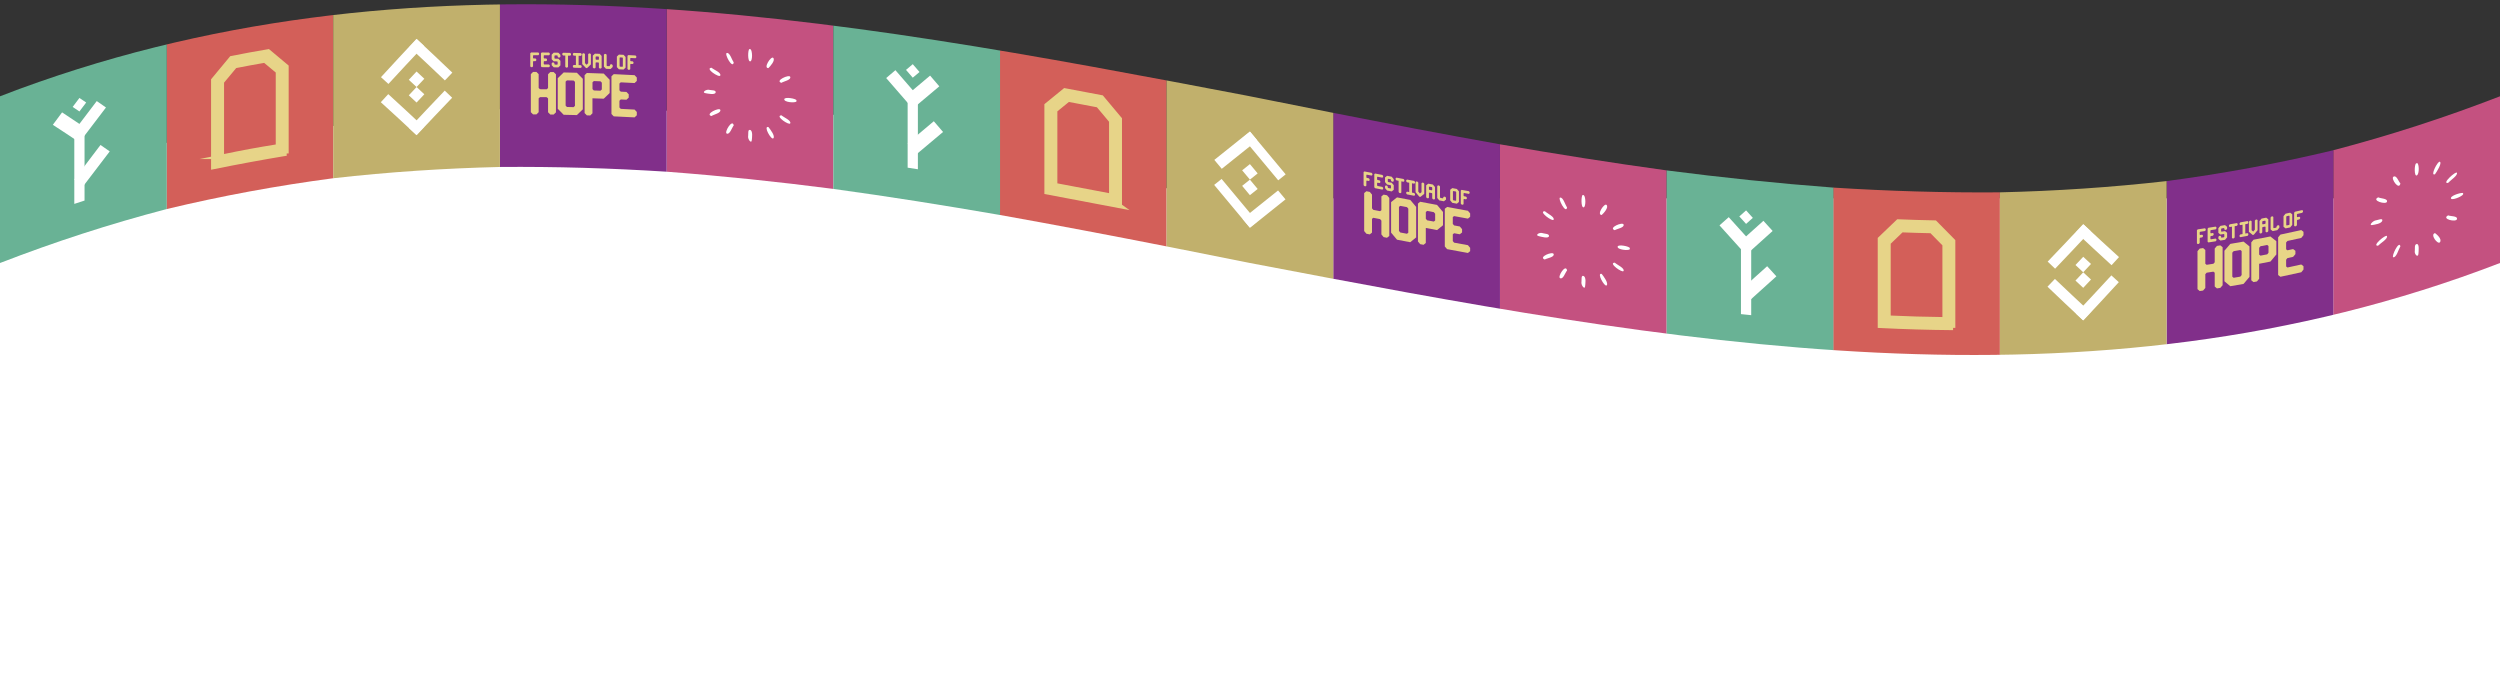 <?xml version="1.0" encoding="UTF-8"?>
<svg id="Layer_2" xmlns="http://www.w3.org/2000/svg" xmlns:xlink="http://www.w3.org/1999/xlink" viewBox="0 0 1098.56 301.63">
  <rect x="0" y="0" width="1098.56" height="301.63" fill="#333333" stroke="none"/>
  <defs>
    <style>
      .cls-1 {
        fill: #c1b06c;
      }

      .cls-2 {
        fill: #fff;
      }

      .cls-3 {
        fill: #e8d587;
      }

      .cls-4 {
        fill: none;
      }

      .cls-5 {
        fill: #69b295;
      }

      .cls-6 {
        fill: #e7d488;
        stroke: #e7d488;
        stroke-miterlimit: 10;
        stroke-width: 2px;
      }

      .cls-7 {
        fill: #c45180;
      }

      .cls-8 {
        fill: #812f8a;
      }

      .cls-9 {
        fill: #d35f59;
      }

      .cls-10 {
        clip-path: url(#clippath);
      }
    </style>
    <clipPath id="clippath">
      <path class="cls-4" d="M1098.56,115.57C735.34,255.61,363.22-24.46,0,115.57,0,91.15,0,66.73,0,42.3c363.22-140.04,735.33,140.04,1098.56,0,0,24.42,0,48.85,0,73.27Z"/>
    </clipPath>
  </defs>
  <g id="Layer_1-2" data-name="Layer_1">
    <polygon class="cls-2" points="1098.56 87.16 1098.56 301.63 0 301.63 0 87.16 49.24 87.16 61.43 63.93 228.41 47.08 384.66 50.91 526.37 86.14 527.77 87.16 1098.56 87.16"/>
    <g class="cls-10">
      <g>
        <g>
          <path class="cls-9" d="M146.43,78.32c-24.74,3.27-48.99,7.74-73.26,13.56V18.62c24.27-5.82,48.52-10.29,73.26-13.56v73.26Z"/>
          <path class="cls-7" d="M366.19,83.01c-24.38-3.15-48.75-5.71-73.26-7.56,0-24.42,0-48.84,0-73.26,24.51,1.84,48.88,4.41,73.26,7.56,0,24.42,0,48.84,0,73.26Z"/>
          <path class="cls-5" d="M73.26,91.86C48.29,98.4,24.07,106.25,0,115.58,0,91.16,0,66.74,0,42.32c24.07-9.33,48.29-17.17,73.26-23.71v73.26Z"/>
          <path class="cls-8" d="M292.94,75.45c-24.44-1.55-48.77-2.29-73.26-2.08,0-24.42,0-48.84,0-73.26,24.49-.21,48.82.54,73.26,2.08,0,24.42,0,48.84,0,73.26Z"/>
          <g>
            <path class="cls-2" d="M37.15,88.13c-1.8.58-2.7.87-4.5,1.47v-30.34c1.8-.6,2.7-.89,4.5-1.47v30.34Z"/>
            <path class="cls-2" d="M46.57,47.23c-4.6,5.99-6.9,9.02-11.5,15.12-.07-.05-.1-.07-.17-.11-.07.09-.1.13-.17.22-4.6-3.1-6.91-4.62-11.51-7.61,1.62-2.19,2.44-3.29,4.06-5.47,3.05,2,4.57,3.02,7.62,5.07,3.05-4.04,4.57-6.05,7.62-10.04,1.62,1.12,2.43,1.68,4.05,2.82Z"/>
            <path class="cls-2" d="M48.22,66.53c-4.6,5.98-6.9,9-11.5,15.08-1.62-1.1-2.44-1.65-4.06-2.73,4.6-6.12,6.9-9.16,11.5-15.18,1.62,1.12,2.44,1.69,4.06,2.83Z"/>
            <path class="cls-2" d="M37.87,45.05c-1.19,1.57-1.78,2.35-2.97,3.93-1.19-.8-1.78-1.2-2.97-1.99,1.19-1.58,1.78-2.37,2.97-3.95,1.19.8,1.78,1.2,2.97,2.01Z"/>
          </g>
          <path class="cls-6" d="M125.86,67.44c-10.76,1.79-21.41,3.75-32.11,5.92v-38.16c3.19-3.86,4.78-5.78,7.96-9.6,6.47-1.28,9.71-1.88,16.18-2.98,3.19,2.64,4.78,3.98,7.96,6.66v38.16ZM97.44,68.9c9.89-2.04,14.84-2.95,24.73-4.56V31.4c-2.32-1.94-3.48-2.91-5.8-4.83-5.25.91-7.87,1.39-13.12,2.42-2.32,2.78-3.48,4.17-5.8,6.97v32.94Z"/>
          <g>
            <g>
              <path class="cls-3" d="M243.29,31.68c-.59,0-.89-.01-1.48-.02-.39.39-.59.58-.98.97v6.05c-.23.22-.35.33-.58.55-1.19-.01-1.78-.02-2.97-.02-.23-.22-.35-.34-.58-.56v-6.05c-.39-.39-.59-.59-.98-.99-.59,0-.89,0-1.48,0-.39.39-.59.59-.98.98v16.71c.39.39.59.59.98.98.59,0,.89,0,1.48,0,.39-.39.59-.59.98-.98v-6.07c.23-.22.35-.33.58-.55,1.19,0,1.78.01,2.97.02.23.23.35.34.58.56v6.07c.39.4.59.6.98.99.59,0,.89.01,1.48.02.4-.39.6-.58,1.01-.97v-16.71c-.4-.4-.6-.6-1.01-1Z"/>
              <path class="cls-3" d="M253.5,31.97c-2.32-.06-3.48-.09-5.81-.13-1.04,1.01-1.56,1.51-2.6,2.53v13.42c1.04,1.06,1.56,1.59,2.6,2.65,2.32.04,3.48.07,5.81.13,1.04-1.01,1.56-1.52,2.6-2.53v-13.42c-1.04-1.06-1.56-1.59-2.6-2.64ZM252.65,40.86s0,0-.01-.01v4.88s0,0,.01.01v.77c-.23.23-.35.34-.58.57-1.18-.03-1.77-.04-2.94-.07-.23-.24-.35-.36-.58-.6v-.6h0v-9.52h0v-.43c.23-.22.35-.33.58-.54,1.18.02,1.77.04,2.94.07.23.23.35.34.58.57v4.91Z"/>
              <path class="cls-3" d="M265.3,32.33c-2.97-.12-4.46-.17-7.43-.26-.39.38-.59.57-.98.95v16.66c.39.4.59.61.98,1.01.59.02.89.03,1.49.05.39-.38.59-.57.98-.95v-6.6c1.98.07,2.98.1,4.96.18,1.04-1,1.56-1.5,2.6-2.49v-5.83c-1.04-1.08-1.56-1.63-2.6-2.71ZM264.46,39.3c-.23.22-.35.34-.58.56-1.18-.04-1.77-.07-2.94-.11-.23-.24-.35-.36-.58-.6v-2.97c.23-.23.35-.34.58-.56,1.18.04,1.77.06,2.94.11.23.24.35.36.58.61v2.97Z"/>
              <path class="cls-3" d="M272.78,36.18c2.43.12,3.64.18,6.07.31.39-.37.59-.56.98-.93v-1.49c-.39-.41-.59-.62-.98-1.04-3.66-.2-5.49-.29-9.15-.45-.4.37-.6.56-1.01.94v16.58c.4.41.6.62,1.01,1.03,3.66.16,5.49.25,9.15.45.39-.37.59-.56.98-.93v-1.46c-.39-.41-.59-.62-.98-1.04-2.43-.13-3.64-.2-6.07-.31-.23-.24-.35-.37-.58-.61v-2.97c.23-.22.35-.33.58-.56,1,.05,1.5.07,2.49.12.4-.37.6-.56,1.01-.93v-1.46c-.4-.41-.6-.62-1.01-1.03-1-.05-1.5-.08-2.49-.12-.23-.23-.35-.35-.58-.58v-3c.23-.21.35-.32.58-.53Z"/>
            </g>
            <g>
              <path class="cls-3" d="M236.55,23.07c-1.27,0-1.91,0-3.19-.01-.14.14-.21.2-.35.34v5.77c.14.14.21.21.35.34.21,0,.31,0,.52,0,.14-.14.21-.2.35-.34v-2.09c.08-.08.12-.12.2-.2.35,0,.52,0,.87,0,.14-.14.21-.2.35-.34v-.51c-.14-.14-.21-.21-.35-.34-.35,0-.52,0-.87,0-.08-.08-.12-.12-.2-.19v-1.04c.08-.08.12-.12.2-.19.85,0,1.27,0,2.11,0,.14-.14.21-.2.34-.34v-.52c-.14-.14-.21-.21-.34-.34Z"/>
              <path class="cls-3" d="M239.14,24.28c.85,0,1.27.01,2.11.02.14-.14.21-.2.34-.34v-.52c-.14-.14-.21-.21-.34-.35-1.27-.01-1.91-.02-3.19-.03-.14.14-.21.2-.35.34v5.77c.14.14.21.21.35.34,1.27,0,1.91.02,3.19.03.14-.13.21-.2.34-.34v-.51c-.14-.14-.21-.21-.34-.35-.85,0-1.27-.01-2.11-.02-.08-.08-.12-.12-.2-.2v-1.04c.08-.08.12-.12.2-.2.35,0,.52,0,.87,0,.14-.14.21-.2.35-.34v-.51c-.14-.14-.21-.21-.35-.35-.35,0-.52,0-.87,0-.08-.08-.12-.12-.2-.2v-1.04c.08-.08.12-.12.2-.19Z"/>
              <path class="cls-3" d="M245.39,25.28h.52c.14-.13.21-.19.34-.33v-.88c-.36-.36-.54-.55-.91-.91-.81-.01-1.21-.02-2.02-.03-.36.35-.54.53-.9.88v2.03c.36.36.54.54.9.91.61,0,.92.01,1.53.02.08.08.12.12.19.21v1.04c-.08.08-.12.11-.19.19-.41,0-.62,0-1.03-.02-.08-.08-.12-.12-.19-.2v-.39c-.14-.14-.2-.21-.34-.35-.21,0-.31,0-.52,0-.14.13-.2.2-.34.34v.89c.36.36.54.54.9.91.81.01,1.21.02,2.02.03.36-.35.54-.53.91-.88v-2.03c-.36-.37-.54-.55-.91-.92-.61-.01-.91-.01-1.52-.02-.08-.08-.12-.12-.19-.2v-1.03c.08-.08.12-.12.19-.2.41,0,.62,0,1.03.02.08.08.12.12.19.21v.38c.14.14.2.21.34.35Z"/>
              <path class="cls-3" d="M250.57,23.25c-1.26-.03-1.88-.04-3.14-.06-.14.13-.21.2-.34.34v.51c.14.14.21.21.34.35.39,0,.58.01.97.02v4.93c.14.14.21.21.34.35.21,0,.31,0,.52.01.14-.13.21-.2.34-.33v-4.92c.39,0,.58.01.97.02.14-.13.2-.2.34-.33v-.52c-.14-.14-.2-.21-.34-.35Z"/>
              <path class="cls-3" d="M255.24,24.54c.14-.13.21-.2.35-.33v-.52c-.14-.14-.21-.21-.35-.35-1.26-.04-1.9-.05-3.16-.08-.14.13-.2.2-.34.33v.52c.14.14.2.21.34.35.39,0,.59.01.98.02v4.1c-.39-.01-.59-.01-.98-.02-.14.13-.2.2-.34.33v.52c.14.14.2.21.34.35,1.26.03,1.9.05,3.16.08.14-.13.21-.2.35-.33v-.52c-.14-.14-.21-.21-.35-.35-.39-.01-.59-.02-.98-.03v-4.1c.39.01.59.02.98.03Z"/>
              <path class="cls-3" d="M259.32,23.51c-.21,0-.31-.01-.52-.02-.14.13-.2.2-.34.33v3.95c-.28.28-.43.41-.71.69-.28-.29-.43-.44-.71-.73v-3.95c-.14-.14-.2-.21-.34-.35-.21,0-.31,0-.52-.02-.14.13-.21.2-.34.33v4.44c.67.69,1,1.03,1.67,1.72.19,0,.29,0,.48.01.67-.65,1-.97,1.67-1.62v-4.44c-.14-.14-.2-.21-.34-.35Z"/>
              <path class="cls-3" d="M263.46,23.65c-.82-.03-1.23-.05-2.05-.07-.37.35-.55.52-.91.87v5.21c.14.14.21.21.35.35.21,0,.31.01.52.02.14-.13.21-.2.35-.33v-2.09c.08-.08.12-.12.2-.2.42.01.63.02,1.04.04.08.08.12.13.2.21v2.09c.14.14.21.21.34.35.21,0,.32.01.53.02.14-.13.21-.2.34-.33v-5.21c-.37-.38-.55-.56-.91-.94ZM263.17,26.08c-.08.07-.12.11-.2.19-.42-.02-.63-.02-1.04-.04-.08-.08-.12-.12-.2-.2v-1.04c.08-.07.12-.11.2-.19.42.01.63.02,1.04.04.08.08.12.12.2.2v1.04Z"/>
              <path class="cls-3" d="M268.87,28.26c-.21,0-.31-.01-.52-.02-.14.13-.2.2-.34.33,0,.13,0,.19,0,.32-.08.08-.12.12-.2.19-.41-.02-.62-.03-1.03-.04-.08-.08-.12-.13-.2-.21,0-1.9,0-2.85,0-4.76-.14-.15-.2-.22-.34-.36-.21,0-.31-.01-.52-.02-.14.13-.21.2-.35.34v5.26c.36.38.54.56.91.94.81.03,1.22.05,2.03.09.36-.35.54-.52.91-.87,0-.33,0-.49,0-.82-.14-.14-.2-.21-.34-.36Z"/>
              <path class="cls-3" d="M273.99,24.09c-.81-.04-1.21-.06-2.02-.1-.36.34-.54.51-.9.85v4.67c.36.38.54.57.9.95.81.04,1.21.06,2.02.1.36-.34.54-.52.91-.86v-4.67c-.36-.38-.54-.57-.91-.94ZM273.7,27.18s0,0-.01-.01v1.7s0,0,.01.01v.27c-.08.08-.12.12-.2.19-.41-.02-.62-.03-1.03-.05-.08-.08-.12-.13-.2-.21v-.2s0,0,0,0v-3.38s0,0,0,0v-.1c.08-.07.12-.11.2-.18.41.02.62.03,1.03.05.08.08.12.12.2.2v1.71Z"/>
              <path class="cls-3" d="M279.27,24.38c-1.27-.07-1.91-.1-3.19-.17-.14.13-.21.19-.35.32v5.77c.14.14.21.22.35.36l.52.03c.14-.13.21-.19.35-.32v-2.09c.08-.08.12-.12.2-.19.35.02.52.03.87.05.14-.13.21-.19.35-.32v-.51c-.14-.14-.21-.22-.35-.36-.35-.02-.52-.03-.87-.05-.08-.08-.12-.12-.2-.2v-1.04c.08-.07.12-.11.2-.18.85.04,1.27.07,2.12.11.14-.13.2-.19.34-.32v-.52c-.14-.14-.2-.22-.34-.36Z"/>
            </g>
          </g>
          <g>
            <path class="cls-1" d="M219.68,73.37c-24.55.59-48.85,2.19-73.26,4.96V5.07C170.83,2.3,195.13.69,219.68.11c0,24.42,0,48.84,0,73.26Z"/>
            <g>
              <path class="cls-2" d="M182.94,59.29c-6.24-5.82-9.36-8.7-15.6-14.37,1.31-1.43,1.96-2.14,3.27-3.56,6.24,5.71,9.36,8.6,15.6,14.45-1.31,1.39-1.96,2.09-3.27,3.48Z"/>
              <g>
                <path class="cls-2" d="M186.46,41.43c-1.36,1.45-2.05,2.17-3.41,3.63-1.36-1.27-2.05-1.91-3.41-3.17,1.36-1.46,2.05-2.19,3.41-3.65,1.36,1.27,2.05,1.91,3.41,3.19Z"/>
                <path class="cls-2" d="M179.82,56.35c6.24-6.68,9.36-9.99,15.6-16.53,1.31,1.24,1.96,1.87,3.27,3.12-6.24,6.52-9.36,9.81-15.6,16.46-1.31-1.22-1.96-1.83-3.27-3.04Z"/>
                <path class="cls-2" d="M179.64,35.07c1.36-1.46,2.05-2.19,3.41-3.65,1.36,1.27,2.05,1.91,3.41,3.19-1.36,1.45-2.05,2.17-3.41,3.63-1.36-1.27-2.05-1.91-3.41-3.17Z"/>
                <path class="cls-2" d="M183.16,17.19c6.24,5.82,9.36,8.77,15.6,14.73-1.31,1.37-1.96,2.05-3.27,3.42-6.24-5.93-9.36-8.87-15.6-14.66,1.31-1.4,1.96-2.1,3.27-3.5Z"/>
                <path class="cls-2" d="M186.28,20.15c-6.24,6.63-9.36,9.97-15.6,16.74-1.31-1.2-1.96-1.79-3.27-2.98,6.24-6.8,9.36-10.16,15.6-16.82,1.31,1.22,1.96,1.83,3.27,3.06Z"/>
              </g>
            </g>
          </g>
          <g>
            <path class="cls-2" d="M329.8,21.61c.89.8.9,5.03-.04,5.34-1.35.44-1.15-5.29-.44-5.39.12-.02.32.03.48.05Z"/>
            <path class="cls-2" d="M349.99,44.55c-.44.81-5.65.41-5.35-.99.23-1.09,5.15-.26,5.35.52.03.12,0,.32,0,.48Z"/>
            <path class="cls-2" d="M312.61,51c-3.01-.87,3.49-3.94,3.9-2.74.48,1.39-2.78,2-3.9,2.74Z"/>
            <path class="cls-2" d="M337.63,29.94c-2.36.02,1.23-5.47,2.14-4.52,1.06,1.1-1.31,3.74-2.14,4.52Z"/>
            <path class="cls-2" d="M312.67,29.77c1.08.95,4.32,2.1,3.84,3.42-.41,1.14-7.01-3.21-3.84-3.42Z"/>
            <path class="cls-2" d="M343.36,36.4c-3.04-.93,3.45-3.85,3.88-2.64.5,1.41-2.77,1.93-3.88,2.64Z"/>
            <path class="cls-2" d="M311.8,39.51c.85.2,2.8,0,2.69,1.04-.14,1.34-3.58.55-4.47.4-1.89-.3.39-1.91,1.79-1.44Z"/>
            <path class="cls-2" d="M343.39,50.67c1.1.97,4.34,2.23,3.87,3.53-.4,1.11-6.97-3.36-3.87-3.53Z"/>
            <path class="cls-2" d="M328.76,59.67c.12-.84-.22-2.82.81-2.59,1.39.31.87,3.64.78,4.57-.17,1.71-1.93-.55-1.59-1.98Z"/>
            <path class="cls-2" d="M322.42,55.1c-.83,1.03-1.73,4.2-3.09,3.59-1.18-.53,2.51-6.69,3.09-3.59Z"/>
            <path class="cls-2" d="M337.64,55.81c.83.99,3.18,4.11,2.15,4.99-.9.77-4.52-5.52-2.15-4.99Z"/>
            <path class="cls-2" d="M322.42,27.47c-.55,3.03-4.24-3.9-3.06-4.18,1.35-.32,2.23,2.99,3.06,4.18Z"/>
          </g>
        </g>
        <g>
          <path class="cls-9" d="M512.62,108.27c-24.39-4.79-48.79-9.44-73.26-13.81,0-24.42,0-48.84,0-73.26,24.47,4.37,48.87,9.02,73.26,13.81,0,24.42,0,48.84,0,73.26Z"/>
          <path class="cls-7" d="M732.37,148.14c-24.5-3.37-48.89-7.24-73.26-11.47,0-24.42,0-48.84,0-73.26,24.37,4.23,48.76,8.1,73.26,11.47v73.26Z"/>
          <path class="cls-5" d="M439.45,94.48c-24.37-4.23-48.76-8.1-73.26-11.47,0-24.42,0-48.84,0-73.26,24.5,3.37,48.89,7.24,73.26,11.47,0,24.42,0,48.84,0,73.26Z"/>
          <path class="cls-8" d="M659.12,136.67c-24.47-4.37-48.87-9.02-73.26-13.81,0-24.42,0-48.84,0-73.26,24.39,4.79,48.79,9.44,73.26,13.81,0,24.42,0,48.84,0,73.26Z"/>
          <g>
            <path class="cls-2" d="M403.34,74.38c-1.8-.28-2.7-.42-4.5-.7v-30.34c1.8.28,2.7.42,4.5.7v30.34Z"/>
            <path class="cls-2" d="M412.76,37.93c-4.6,3.85-6.9,5.78-11.5,9.67-.07-.08-.1-.12-.17-.19-.07.06-.1.08-.17.14-4.6-5.32-6.91-7.97-11.51-13.26,1.62-1.38,2.44-2.07,4.06-3.45,3.05,3.51,4.57,5.27,7.62,8.79,3.05-2.57,4.57-3.85,7.62-6.41,1.62,1.89,2.43,2.83,4.05,4.72Z"/>
            <path class="cls-2" d="M414.4,57.99c-4.6,3.85-6.9,5.78-11.5,9.66-1.62-1.88-2.44-2.82-4.06-4.7,4.6-3.89,6.9-5.82,11.5-9.68,1.62,1.89,2.44,2.83,4.06,4.72Z"/>
            <path class="cls-2" d="M404.06,31.64c-1.19,1-1.78,1.5-2.97,2.5-1.19-1.37-1.78-2.06-2.97-3.43,1.19-1,1.78-1.51,2.97-2.51,1.19,1.37,1.78,2.06,2.97,3.44Z"/>
          </g>
          <path class="cls-6" d="M492.04,90.49c-10.7-2.06-21.4-4.08-32.11-6.08v-38.16c3.19-2.6,4.78-3.9,7.96-6.49,6.47,1.21,9.71,1.82,16.18,3.06,3.19,3.8,4.78,5.7,7.96,9.5,0,12.72,0,25.44,0,38.16ZM463.62,81.4c9.89,1.83,14.84,2.78,24.73,4.68v-32.94c-2.32-2.77-3.48-4.15-5.8-6.92-5.25-1-7.87-1.5-13.12-2.49-2.32,1.89-3.48,2.83-5.8,4.72v32.94Z"/>
          <g>
            <g>
              <path class="cls-3" d="M609.48,85.81c-.59-.11-.89-.17-1.48-.29-.39.32-.59.47-.98.79v6.05c-.23.18-.35.27-.58.44-1.19-.23-1.78-.34-2.97-.58-.23-.27-.35-.4-.58-.67v-6.05c-.39-.47-.59-.7-.98-1.17-.59-.12-.89-.17-1.48-.29-.39.32-.59.47-.98.79v16.71c.39.47.59.7.98,1.17.59.12.89.17,1.48.29.39-.32.59-.47.98-.79v-6.07c.23-.18.35-.27.58-.44,1.19.23,1.78.35,2.97.58.23.27.35.4.58.67v6.07c.39.47.59.7.98,1.17.59.11.89.17,1.48.29.4-.31.6-.47,1.01-.79v-16.71c-.4-.47-.6-.71-1.01-1.18Z"/>
              <path class="cls-3" d="M619.69,87.85c-2.32-.44-3.49-.66-5.81-1.11-1.04.83-1.56,1.24-2.6,2.07v13.42c1.04,1.24,1.56,1.86,2.6,3.1,2.32.45,3.49.67,5.81,1.11,1.04-.84,1.56-1.26,2.6-2.11v-13.42c-1.04-1.23-1.56-1.84-2.6-3.07ZM618.84,96.6s0-.01-.01-.02v4.88s0,.01.01.02v.77c-.23.19-.35.28-.58.47-1.18-.22-1.77-.34-2.94-.56-.23-.28-.35-.42-.58-.7v-.6h0v-9.52h0v-.43c.23-.18.35-.27.58-.45,1.18.23,1.77.34,2.94.56.23.27.35.4.58.67v4.91Z"/>
              <path class="cls-3" d="M631.49,90.05c-2.97-.55-4.46-.83-7.43-1.39-.39.32-.59.48-.98.8v16.66c.39.47.59.7.98,1.17.59.11.89.17,1.49.28.39-.32.59-.48.98-.8v-6.6c1.98.37,2.98.56,4.96.93,1.04-.85,1.56-1.27,2.6-2.12v-5.83c-1.04-1.23-1.56-1.85-2.6-3.08ZM630.64,96.89c-.23.19-.35.28-.58.47-1.18-.22-1.77-.33-2.94-.55-.23-.28-.35-.42-.58-.69v-2.97c.23-.19.35-.28.58-.47,1.18.22,1.77.33,2.94.55.23.28.35.42.58.69v2.97Z"/>
              <path class="cls-3" d="M638.97,94.96c2.43.45,3.64.67,6.07,1.11l.98-.8v-1.49l-.98-1.16c-3.66-.67-5.49-1-9.15-1.68-.4.32-.6.48-1.01.79v16.58c.4.47.6.7,1.01,1.17,3.66.68,5.49,1.01,9.15,1.68l.98-.8v-1.46l-.98-1.16c-2.43-.44-3.64-.66-6.07-1.11-.23-.28-.35-.41-.58-.69v-2.97c.23-.19.35-.29.58-.48,1,.18,1.5.28,2.49.46.4-.32.6-.48,1.01-.8v-1.46c-.4-.47-.6-.7-1.01-1.17-1-.18-1.5-.27-2.49-.46-.23-.27-.35-.4-.58-.66v-3c.23-.18.35-.27.58-.45Z"/>
            </g>
            <g>
              <path class="cls-3" d="M602.73,75.95c-1.27-.25-1.91-.37-3.19-.62-.14.11-.21.16-.35.27v5.77c.14.16.21.25.35.41.21.04.31.06.52.1.14-.11.21-.16.35-.27v-2.09c.08-.07.12-.1.2-.16.35.07.52.1.87.17.14-.11.21-.16.35-.27v-.51c-.14-.16-.21-.25-.35-.41-.35-.07-.52-.1-.87-.17-.08-.09-.12-.14-.2-.23v-1.04c.08-.06.12-.09.2-.15.85.16,1.27.25,2.11.41.14-.11.21-.16.34-.27v-.52c-.14-.16-.21-.24-.34-.41Z"/>
              <path class="cls-3" d="M605.33,77.66c.85.16,1.27.25,2.11.41.14-.11.21-.17.34-.27v-.52c-.14-.16-.21-.24-.34-.41-1.27-.25-1.91-.37-3.19-.62-.14.11-.21.16-.35.27v5.77c.14.16.21.25.35.41,1.27.25,1.91.37,3.19.62.14-.11.21-.17.34-.27v-.51c-.14-.16-.21-.25-.34-.41-.85-.16-1.27-.25-2.11-.41-.08-.1-.12-.15-.2-.24v-1.04c.08-.07.12-.1.2-.16.35.07.52.1.87.17.14-.11.21-.16.35-.27v-.51c-.14-.16-.21-.25-.35-.41-.35-.07-.52-.1-.87-.17-.08-.09-.12-.14-.2-.23v-1.04c.08-.06.12-.09.2-.16Z"/>
              <path class="cls-3" d="M611.58,79.78c.21.04.31.06.52.1.14-.11.21-.17.34-.28v-.88c-.36-.43-.54-.64-.91-1.07-.81-.16-1.21-.23-2.02-.39-.36.29-.54.43-.9.72v2.03c.36.43.54.64.9,1.07.61.12.92.18,1.53.3.08.1.12.14.19.24v1.04c-.08.06-.12.09-.19.16-.41-.08-.62-.12-1.03-.2-.08-.09-.12-.14-.19-.23v-.39c-.14-.16-.2-.24-.34-.41-.21-.04-.31-.06-.52-.1-.14.11-.2.17-.34.28v.89c.36.43.54.64.9,1.07.81.16,1.21.23,2.02.39.36-.29.54-.43.91-.72v-2.03l-.91-1.08c-.61-.12-.91-.18-1.52-.29-.08-.09-.12-.14-.19-.23v-1.03c.08-.07.12-.1.19-.17.41.08.62.12,1.03.2.08.1.12.14.19.24v.38c.14.16.2.24.34.41Z"/>
              <path class="cls-3" d="M616.75,78.65c-1.26-.24-1.88-.36-3.14-.6-.14.11-.21.17-.34.28v.51c.14.16.21.24.34.41.39.07.58.11.97.19v4.93c.14.16.21.24.34.41.21.04.31.06.52.1.14-.11.21-.17.34-.28v-4.92c.39.07.58.11.97.19.14-.11.2-.17.34-.28v-.52c-.14-.16-.2-.24-.34-.41Z"/>
              <path class="cls-3" d="M621.43,80.7c.14-.11.21-.16.35-.27v-.52c-.14-.16-.21-.24-.35-.41-1.26-.24-1.9-.36-3.16-.6-.14.11-.21.17-.34.28v.52l.34.41c.39.07.59.11.98.19v4.1c-.39-.07-.59-.11-.98-.19l-.34.28v.52l.34.41c1.26.24,1.9.36,3.16.6.14-.11.21-.16.35-.27v-.52c-.14-.16-.21-.25-.35-.41-.39-.07-.59-.11-.98-.19v-4.1c.39.07.59.11.98.19Z"/>
              <path class="cls-3" d="M625.51,80.32l-.52-.1c-.14.11-.2.17-.34.28v3.95c-.28.23-.43.35-.71.58-.28-.34-.43-.51-.71-.85v-3.95c-.14-.16-.2-.24-.34-.41-.21-.04-.31-.06-.52-.1-.14.11-.21.17-.34.28v4.44c.67.8,1,1.19,1.67,1.99.19.04.29.05.48.09.67-.54,1-.81,1.67-1.36v-4.44c-.14-.16-.2-.24-.34-.41Z"/>
              <path class="cls-3" d="M629.65,81.09c-.82-.15-1.23-.23-2.05-.38-.37.29-.55.44-.91.73v5.21c.14.16.21.24.35.41.21.04.31.06.52.1.14-.11.21-.17.35-.28v-2.09c.08-.07.12-.1.2-.16.42.08.63.12,1.04.2.08.1.12.14.2.24v2.09c.14.16.21.24.34.41.21.04.32.06.53.1.14-.11.21-.17.34-.28v-5.21c-.37-.43-.55-.65-.91-1.08ZM629.35,83.48c-.08.06-.12.09-.2.16-.42-.08-.63-.12-1.04-.2-.08-.09-.12-.14-.2-.23v-1.04c.08-.06.12-.09.2-.16.42.08.63.12,1.04.2.08.09.12.14.2.23v1.04Z"/>
              <path class="cls-3" d="M635.06,86.49c-.21-.04-.31-.06-.52-.1-.14.11-.2.17-.34.28,0,.13,0,.19,0,.32-.08.07-.12.1-.2.16-.41-.08-.62-.12-1.03-.19-.08-.1-.12-.14-.2-.24,0-1.9,0-2.85,0-4.76-.14-.17-.2-.25-.34-.41l-.52-.1c-.14.11-.21.17-.35.29v5.26c.36.43.54.64.91,1.07.81.15,1.22.23,2.03.38.36-.29.54-.44.91-.74,0-.33,0-.49,0-.82-.14-.16-.2-.24-.34-.41Z"/>
              <path class="cls-3" d="M640.18,83.03c-.81-.15-1.21-.22-2.02-.37-.36.29-.54.44-.91.73v4.67c.36.43.54.64.91,1.07.81.15,1.21.22,2.02.37.36-.3.54-.44.91-.74v-4.67c-.36-.43-.54-.64-.91-1.06ZM639.88,86.08s0,0-.01-.01v1.7s0,0,.01.01v.27c-.08.07-.12.1-.2.17-.41-.08-.62-.11-1.03-.19-.08-.1-.12-.14-.2-.24v-.2s0,0,0,0v-3.38s0,0,0,0v-.1c.08-.06.12-.09.2-.16.41.08.62.11,1.03.19.08.09.12.14.2.23v1.71Z"/>
              <path class="cls-3" d="M645.45,84.01c-1.27-.23-1.91-.35-3.19-.58-.14.11-.21.17-.35.28v5.77c.14.16.21.24.35.41.21.04.31.06.52.09.14-.11.21-.17.35-.28v-2.09c.08-.07.12-.1.2-.17.35.06.52.09.87.16l.35-.28v-.51c-.14-.16-.21-.24-.35-.41-.35-.06-.52-.09-.87-.16-.08-.09-.12-.14-.2-.23v-1.04c.08-.06.12-.09.2-.16.85.15,1.27.23,2.12.39.14-.11.2-.17.34-.28v-.52c-.14-.16-.2-.24-.34-.4Z"/>
            </g>
          </g>
          <g>
            <path class="cls-1" d="M585.87,122.86c-24.43-4.84-48.84-9.75-73.26-14.59,0-24.42,0-48.84,0-73.26,24.42,4.84,48.84,9.75,73.26,14.59,0,24.42,0,48.84,0,73.26Z"/>
            <g>
              <path class="cls-2" d="M549.13,99.96c-6.24-7.49-9.36-11.23-15.6-18.71,1.31-1.05,1.96-1.57,3.27-2.62,6.24,7.48,9.36,11.23,15.6,18.72-1.31,1.05-1.96,1.57-3.27,2.62Z"/>
              <g>
                <path class="cls-2" d="M552.65,83.03c-1.36,1.09-2.05,1.64-3.41,2.73-1.36-1.64-2.05-2.46-3.41-4.09,1.36-1.09,2.05-1.64,3.41-2.73,1.36,1.64,2.05,2.46,3.41,4.09Z"/>
                <path class="cls-2" d="M546.01,96.17c6.24-4.99,9.36-7.48,15.6-12.48,1.31,1.57,1.96,2.35,3.27,3.92-6.24,4.99-9.36,7.49-15.6,12.48-1.31-1.57-1.96-2.36-3.27-3.93Z"/>
                <path class="cls-2" d="M545.83,74.84c1.36-1.09,2.05-1.64,3.41-2.73,1.36,1.64,2.05,2.46,3.41,4.09-1.36,1.09-2.05,1.64-3.41,2.73-1.36-1.64-2.05-2.46-3.41-4.09Z"/>
                <path class="cls-2" d="M549.35,57.91c6.24,7.49,9.36,11.23,15.6,18.71-1.31,1.05-1.96,1.57-3.27,2.62-6.24-7.48-9.36-11.23-15.6-18.72,1.31-1.05,1.96-1.57,3.27-2.62Z"/>
                <path class="cls-2" d="M552.47,61.7c-6.24,4.99-9.36,7.48-15.6,12.48-1.31-1.57-1.96-2.35-3.27-3.92,6.24-4.99,9.36-7.49,15.6-12.48,1.31,1.57,1.96,2.36,3.27,3.93Z"/>
              </g>
            </g>
          </g>
          <g>
            <path class="cls-2" d="M695.98,85.77c.89.85.89,5.08-.04,5.33-1.35.37-1.14-5.35-.44-5.41.12-.01.32.05.48.08Z"/>
            <path class="cls-2" d="M716.18,109.49c-.44.79-5.65.26-5.35-1.14.23-1.09,5.15-.12,5.35.66.03.12,0,.32,0,.48Z"/>
            <path class="cls-2" d="M678.8,114.04c-3.01-1.11,3.48-3.7,3.9-2.44.48,1.43-2.78,1.79-3.9,2.44Z"/>
            <path class="cls-2" d="M703.82,94.48c-2.36-.08,1.23-5.42,2.14-4.43,1.07,1.15-1.31,3.69-2.14,4.43Z"/>
            <path class="cls-2" d="M678.86,92.82c1.08,1.03,4.32,2.43,3.84,3.71-.41,1.09-7.01-3.75-3.84-3.71Z"/>
            <path class="cls-2" d="M709.55,101.15c-3.04-1.03,3.45-3.75,3.88-2.52.5,1.42-2.77,1.85-3.88,2.52Z"/>
            <path class="cls-2" d="M677.98,102.48c.85.26,2.8.21,2.69,1.24-.14,1.31-3.59.26-4.47.05-1.95-.46.39-1.88,1.79-1.29Z"/>
            <path class="cls-2" d="M709.57,115.42c1.1,1.01,4.34,2.36,3.87,3.65-.4,1.09-6.97-3.58-3.87-3.65Z"/>
            <path class="cls-2" d="M694.94,123.78c.12-.83-.22-2.82.81-2.54,1.41.39.88,3.68.78,4.61-.17,1.67-1.94-.66-1.59-2.07Z"/>
            <path class="cls-2" d="M688.61,118.84c-.83.97-1.73,4.09-3.09,3.39-1.2-.62,2.51-6.52,3.09-3.39Z"/>
            <path class="cls-2" d="M703.82,120.35c.83,1.02,3.18,4.23,2.15,5.08-.9.74-4.52-5.71-2.15-5.08Z"/>
            <path class="cls-2" d="M688.61,91.21c-.55,2.99-4.22-4.19-3.07-4.38,1.36-.23,2.23,3.13,3.07,4.38Z"/>
          </g>
        </g>
        <g>
          <path class="cls-9" d="M878.8,157.78c-24.49.2-48.82-.54-73.26-2.09v-73.26c24.44,1.55,48.77,2.29,73.26,2.09v73.26Z"/>
          <path class="cls-7" d="M1098.56,115.57c-24.07,9.33-48.29,17.17-73.26,23.71,0-24.42,0-48.84,0-73.26,24.97-6.54,49.19-14.39,73.26-23.71,0,24.42,0,48.84,0,73.26Z"/>
          <path class="cls-5" d="M805.63,155.7c-24.51-1.84-48.88-4.41-73.26-7.56v-73.26c24.38,3.15,48.75,5.71,73.26,7.56v73.26Z"/>
          <path class="cls-8" d="M1025.31,139.28c-24.27,5.82-48.52,10.28-73.26,13.55,0-24.42,0-48.84,0-73.26,24.74-3.27,48.99-7.73,73.26-13.55,0,24.42,0,48.84,0,73.26Z"/>
          <g>
            <path class="cls-2" d="M769.52,138.5c-1.8-.19-2.7-.28-4.5-.47v-30.34c1.8.19,2.7.29,4.5.47v30.34Z"/>
            <path class="cls-2" d="M778.94,101.49c-4.6,4.16-6.9,6.23-11.5,10.35-.07-.07-.1-.11-.17-.18-.07.06-.1.09-.17.15-4.6-5.09-6.91-7.64-11.51-12.78,1.62-1.44,2.44-2.16,4.06-3.6,3.05,3.39,4.57,5.08,7.62,8.44,3.05-2.72,4.57-4.09,7.62-6.84,1.62,1.78,2.43,2.68,4.05,4.45Z"/>
            <path class="cls-2" d="M780.59,121.43c-4.6,4.17-6.9,6.24-11.5,10.37-1.62-1.79-2.44-2.69-4.06-4.49,4.6-4.11,6.9-6.17,11.5-10.33,1.62,1.78,2.44,2.67,4.06,4.45Z"/>
            <path class="cls-2" d="M770.24,95.73c-1.19,1.07-1.78,1.6-2.97,2.66-1.19-1.31-1.78-1.97-2.97-3.29,1.19-1.06,1.78-1.59,2.97-2.65,1.19,1.31,1.78,1.97,2.97,3.28Z"/>
          </g>
          <path class="cls-6" d="M858.23,144.08c-10.7-.09-21.42-.41-32.11-.94v-38.16c3.19-3.03,4.78-4.56,7.96-7.62,6.47.25,9.71.35,16.18.48,3.19,3.25,4.78,4.87,7.96,8.08v38.16ZM829.81,139.62c9.89.43,14.84.58,24.73.72v-32.94c-2.32-2.36-3.48-3.54-5.8-5.91-5.25-.11-7.87-.19-13.12-.39-2.32,2.24-3.48,3.35-5.8,5.57v32.94Z"/>
          <g>
            <g>
              <path class="cls-3" d="M975.66,107.82c-.59.1-.89.14-1.48.24-.39.45-.59.68-.98,1.14v6.05c-.23.26-.35.39-.58.65-1.19.19-1.78.28-2.97.46-.23-.19-.35-.28-.58-.47v-6.05c-.39-.33-.59-.5-.98-.83-.59.09-.89.13-1.48.22-.39.45-.59.67-.98,1.12v16.71c.39.34.59.5.98.84.59-.09.89-.13,1.48-.22.39-.45.59-.68.98-1.13v-6.07c.23-.26.35-.39.58-.65,1.19-.18,1.78-.27,2.97-.46.23.19.35.28.58.47v6.07c.39.33.59.5.98.83.59-.09.89-.14,1.48-.24.4-.46.6-.69,1.01-1.15v-16.71c-.4-.33-.6-.49-1.01-.82Z"/>
              <path class="cls-3" d="M985.87,106.16c-2.32.42-3.48.62-5.81,1.01-1.04,1.21-1.56,1.81-2.6,3.01v13.42c1.04.87,1.56,1.3,2.6,2.17,2.32-.39,3.48-.59,5.81-1.01,1.04-1.23,1.56-1.84,2.6-3.07v-13.42c-1.04-.84-1.56-1.26-2.6-2.1ZM985.03,115.22s0,0-.01-.01v4.88s0,0,.01.01v.77c-.23.28-.35.41-.58.69-1.18.21-1.77.31-2.94.51-.23-.19-.35-.29-.58-.48v-.6h0v-9.52h0v-.44c.23-.26.35-.39.58-.66,1.18-.2,1.77-.3,2.94-.51.23.18.35.27.58.45v4.91Z"/>
              <path class="cls-3" d="M997.68,103.9c-2.97.59-4.46.88-7.43,1.44-.39.47-.59.7-.98,1.16v16.66c.39.32.59.48.98.8.59-.11.89-.17,1.49-.28.39-.47.59-.7.98-1.17v-6.6c1.98-.38,2.98-.57,4.96-.97,1.04-1.25,1.56-1.87,2.6-3.12v-5.83c-1.04-.83-1.56-1.24-2.6-2.07ZM996.83,111.07c-.23.28-.35.42-.58.7-1.18.23-1.77.35-2.94.57-.23-.19-.35-.28-.58-.47v-2.97l.58-.7c1.18-.23,1.77-.34,2.94-.57.23.19.35.28.58.47v2.97Z"/>
              <path class="cls-3" d="M1005.16,105.88c2.43-.52,3.64-.78,6.07-1.33.39-.48.59-.72.98-1.2v-1.49c-.39-.3-.59-.46-.98-.76-3.66.82-5.49,1.22-9.15,1.98-.4.48-.6.71-1.01,1.19v16.58c.4.31.6.46,1.01.77,3.66-.76,5.49-1.16,9.15-1.98.39-.48.59-.72.98-1.2v-1.46c-.39-.3-.59-.46-.98-.76-2.43.55-3.64.81-6.07,1.33-.23-.18-.35-.28-.58-.46v-2.97c.23-.28.35-.42.58-.71,1-.21,1.5-.32,2.49-.54.4-.48.6-.72,1.01-1.2v-1.46c-.4-.3-.6-.46-1.01-.76-1,.22-1.5.32-2.49.54-.23-.17-.35-.26-.58-.43v-3c.23-.27.35-.41.58-.68Z"/>
            </g>
            <g>
              <path class="cls-3" d="M968.92,100.32c-1.27.19-1.91.29-3.19.47-.14.16-.21.24-.35.39v5.77c.14.12.21.17.35.29.21-.03.31-.05.52-.08.14-.16.21-.24.35-.39v-2.09c.08-.09.12-.14.2-.23.35-.05.52-.08.87-.13.14-.16.21-.24.35-.39v-.51c-.14-.12-.21-.17-.35-.29-.35.05-.52.08-.87.13-.08-.07-.12-.1-.2-.16v-1.04c.08-.09.12-.13.2-.22.85-.12,1.27-.19,2.11-.31.14-.16.21-.24.34-.39v-.52c-.14-.12-.21-.17-.34-.29Z"/>
              <path class="cls-3" d="M971.51,101.12c.85-.13,1.27-.2,2.11-.33.14-.16.21-.24.34-.4v-.52c-.14-.11-.21-.17-.34-.29-1.27.2-1.91.3-3.19.5-.14.16-.21.24-.35.39v5.77c.14.12.21.17.35.29,1.27-.19,1.91-.29,3.19-.5.14-.16.21-.24.34-.4v-.51c-.14-.12-.21-.17-.34-.29-.85.13-1.27.2-2.11.33-.08-.07-.12-.1-.2-.17v-1.04c.08-.09.12-.14.2-.23.35-.05.52-.08.87-.14.14-.16.21-.24.35-.4v-.51c-.14-.11-.21-.17-.35-.29-.35.05-.52.08-.87.14-.08-.06-.12-.1-.2-.16v-1.04c.08-.09.12-.14.2-.23Z"/>
              <path class="cls-3" d="M977.77,101.04c.21-.03.31-.05.52-.09.14-.16.21-.24.34-.4v-.88c-.36-.3-.54-.45-.91-.75-.81.13-1.21.2-2.02.33-.36.42-.54.62-.9,1.04v2.03c.36.3.54.45.9.75.61-.1.92-.15,1.53-.25.08.07.12.1.19.17v1.04c-.08.09-.12.14-.19.23-.41.07-.62.1-1.03.17-.08-.06-.12-.1-.19-.16v-.39c-.14-.11-.21-.17-.34-.29-.21.03-.31.05-.52.08-.14.16-.2.24-.34.4v.89c.36.3.54.45.9.75.81-.13,1.21-.2,2.02-.33.36-.42.54-.63.91-1.05v-2.03c-.36-.3-.54-.45-.91-.75-.61.1-.91.15-1.52.25-.08-.06-.12-.1-.19-.16v-1.03c.08-.09.12-.14.19-.23.41-.07.62-.1,1.03-.17.08.07.12.1.19.17v.38c.14.11.2.17.34.29Z"/>
              <path class="cls-3" d="M982.94,98.03c-1.26.22-1.88.33-3.14.54-.14.16-.21.24-.34.4v.51c.14.11.21.17.34.28.39-.07.58-.1.97-.16v4.93c.14.11.21.17.34.28.21-.04.31-.05.52-.09.14-.16.21-.24.34-.4v-4.92c.39-.07.58-.1.97-.17.14-.16.21-.24.34-.4v-.52c-.14-.11-.21-.17-.34-.28Z"/>
              <path class="cls-3" d="M987.61,98.36c.14-.16.21-.24.35-.41v-.52c-.14-.11-.21-.17-.35-.28-1.26.23-1.9.34-3.16.57-.14.16-.2.24-.34.4v.52c.14.11.2.17.34.28.39-.07.59-.1.98-.17v4.1c-.39.07-.59.1-.98.17-.14.16-.2.24-.34.4v.52c.14.11.2.17.34.28,1.26-.22,1.9-.34,3.16-.57.14-.16.21-.24.35-.41v-.52c-.14-.11-.21-.17-.35-.28-.39.07-.59.11-.98.18v-4.1c.39-.07.59-.11.98-.18Z"/>
              <path class="cls-3" d="M991.7,96.45c-.21.04-.31.06-.52.1-.14.16-.2.24-.34.41v3.95c-.28.34-.43.51-.71.84-.28-.23-.43-.35-.71-.58v-3.95c-.14-.11-.21-.17-.34-.28l-.52.1c-.14.16-.21.24-.34.4v4.44c.67.55,1,.82,1.67,1.36.19-.04.29-.05.48-.09.67-.79,1-1.19,1.67-1.99v-4.44c-.14-.11-.21-.17-.34-.28Z"/>
              <path class="cls-3" d="M995.83,95.65c-.82.16-1.23.24-2.05.4-.37.43-.55.65-.91,1.08v5.21c.14.11.21.16.35.27.21-.04.31-.06.52-.1.14-.16.21-.25.35-.41v-2.09c.08-.1.12-.15.2-.24.42-.08.63-.12,1.04-.2.08.07.12.1.2.16v2.09c.14.11.21.16.34.27.21-.04.32-.06.53-.1.14-.16.21-.25.34-.41v-5.21c-.37-.29-.55-.43-.91-.72ZM995.54,98.15c-.08.09-.12.14-.2.23-.42.08-.63.12-1.04.2-.08-.06-.12-.09-.2-.15v-1.04c.08-.09.12-.14.2-.23.42-.08.63-.12,1.04-.2.08.06.12.09.2.15v1.04Z"/>
              <path class="cls-3" d="M1001.25,98.95c-.21.04-.31.06-.52.11-.14.17-.2.25-.34.41,0,.13,0,.2,0,.33-.08.1-.12.15-.2.24-.41.08-.62.13-1.03.21-.08-.06-.12-.1-.2-.16v-4.76c-.13-.11-.19-.17-.33-.28-.21.04-.31.06-.52.1-.14.17-.21.25-.35.42v5.26c.36.29.54.43.91.72.81-.16,1.22-.25,2.03-.41.36-.44.54-.65.91-1.09,0-.33,0-.49,0-.82-.14-.11-.2-.16-.34-.27Z"/>
              <path class="cls-3" d="M1006.36,93.46c-.81.17-1.21.26-2.02.43-.36.44-.54.65-.91,1.09v4.67c.36.29.54.43.91.71.81-.17,1.21-.26,2.02-.43.36-.44.54-.66.91-1.1v-4.67c-.36-.28-.54-.42-.91-.7ZM1006.07,96.63s0,0-.01,0v1.7s0,0,.01,0v.27c-.08.1-.12.15-.2.25-.41.09-.62.13-1.03.22-.08-.06-.12-.1-.2-.16v-.2s0,0,0,0v-3.38s0,0,0,0v-.1c.08-.09.12-.14.2-.24.41-.09.62-.13,1.03-.22.08.06.12.09.2.15v1.71Z"/>
              <path class="cls-3" d="M1011.64,92.32c-1.27.29-1.91.43-3.19.71-.14.17-.21.25-.35.42v5.77c.14.11.21.16.35.26.21-.05.31-.07.52-.11.14-.17.21-.25.35-.42v-2.09c.08-.1.12-.15.2-.25.35-.08.52-.12.87-.19.14-.17.21-.25.35-.42v-.51l-.35-.26c-.35.08-.52.12-.87.19-.08-.06-.12-.09-.2-.15v-1.04c.08-.1.12-.14.2-.24.85-.19,1.27-.28,2.12-.47.14-.17.2-.25.34-.42v-.52c-.14-.11-.2-.16-.34-.26Z"/>
            </g>
          </g>
          <g>
            <path class="cls-1" d="M952.05,152.83c-24.41,2.77-48.71,4.36-73.26,4.95v-73.26c24.56-.58,48.85-2.18,73.26-4.95,0,24.42,0,48.84,0,73.26Z"/>
            <g>
              <path class="cls-2" d="M915.31,140.71c-6.24-5.82-9.36-8.77-15.6-14.73,1.31-1.37,1.96-2.05,3.27-3.42,6.24,5.93,9.36,8.87,15.6,14.66-1.31,1.4-1.96,2.1-3.27,3.5Z"/>
              <g>
                <path class="cls-2" d="M918.83,122.83c-1.36,1.46-2.05,2.19-3.41,3.65-1.36-1.27-2.05-1.91-3.41-3.19,1.36-1.45,2.05-2.17,3.41-3.63,1.36,1.27,2.05,1.91,3.41,3.17Z"/>
                <path class="cls-2" d="M912.19,137.75c6.24-6.62,9.36-9.97,15.6-16.74,1.31,1.2,1.96,1.79,3.27,2.98-6.24,6.8-9.36,10.16-15.6,16.82-1.31-1.22-1.96-1.83-3.27-3.06Z"/>
                <path class="cls-2" d="M912.01,116.46c1.36-1.45,2.05-2.17,3.41-3.63,1.36,1.27,2.05,1.91,3.41,3.17-1.36,1.46-2.05,2.19-3.41,3.65-1.36-1.27-2.05-1.91-3.41-3.19Z"/>
                <path class="cls-2" d="M915.54,98.6c6.24,5.82,9.36,8.7,15.6,14.37-1.31,1.43-1.96,2.14-3.27,3.56-6.24-5.71-9.36-8.6-15.6-14.45,1.31-1.39,1.96-2.09,3.27-3.48Z"/>
                <path class="cls-2" d="M918.66,101.55c-6.24,6.68-9.36,9.99-15.6,16.53-1.31-1.24-1.96-1.87-3.27-3.12,6.24-6.52,9.36-9.81,15.6-16.46,1.31,1.22,1.96,1.83,3.27,3.05Z"/>
              </g>
            </g>
          </g>
          <g>
            <path class="cls-2" d="M1062.17,71.66c.89.42.95,4.61-.04,5.35-1.36,1.02-1.24-4.77-.44-5.2.12-.06.32-.1.48-.15Z"/>
            <path class="cls-2" d="M1082.36,85.38c-.44,1.02-5.65,3.11-5.35,1.57.23-1.21,5.17-2.59,5.35-2.05.03.1,0,.32,0,.48Z"/>
            <path class="cls-2" d="M1044.98,107.97c-3.01.27,3.51-5.18,3.9-4.23.49,1.21-2.78,3.07-3.9,4.23Z"/>
            <path class="cls-2" d="M1070,76.56c-2.36,1.08,1.25-6.01,2.14-5.49,1.03.6-1.31,4.34-2.14,5.49Z"/>
            <path class="cls-2" d="M1045.04,86.72c1.08.54,4.31.46,3.84,1.95-.44,1.39-7.01-.54-3.84-1.95Z"/>
            <path class="cls-2" d="M1075.74,80.38c-3.04.49,3.49-5.37,3.88-4.47.52,1.16-2.77,3.25-3.88,4.47Z"/>
            <path class="cls-2" d="M1044.17,96.79c.85-.12,2.78-1.01,2.69.02-.14,1.5-3.47,1.91-4.47,2.09-1.7.3.39-2.05,1.79-2.1Z"/>
            <path class="cls-2" d="M1075.76,94.64c1.1.46,4.32.19,3.87,1.7-.43,1.43-6.97-.08-3.87-1.7Z"/>
            <path class="cls-2" d="M1061.13,110.17c.12-.89-.29-2.72.81-2.93,1.3-.25.83,3.37.78,4.23-.11,2.05-1.93.27-1.59-1.3Z"/>
            <path class="cls-2" d="M1054.79,108.23c-.83,1.36-1.7,4.91-3.09,4.83-1.09-.07,2.51-7.69,3.09-4.83Z"/>
            <path class="cls-2" d="M1070.01,102.43c.83.62,3.2,2.63,2.15,4.02-.92,1.21-4.51-3.48-2.15-4.02Z"/>
            <path class="cls-2" d="M1054.79,80.6c-.55,3.25-4.33-2.16-3.06-2.95,1.36-.85,2.23,2.09,3.06,2.95Z"/>
          </g>
        </g>
      </g>
    </g>
  </g>
</svg>